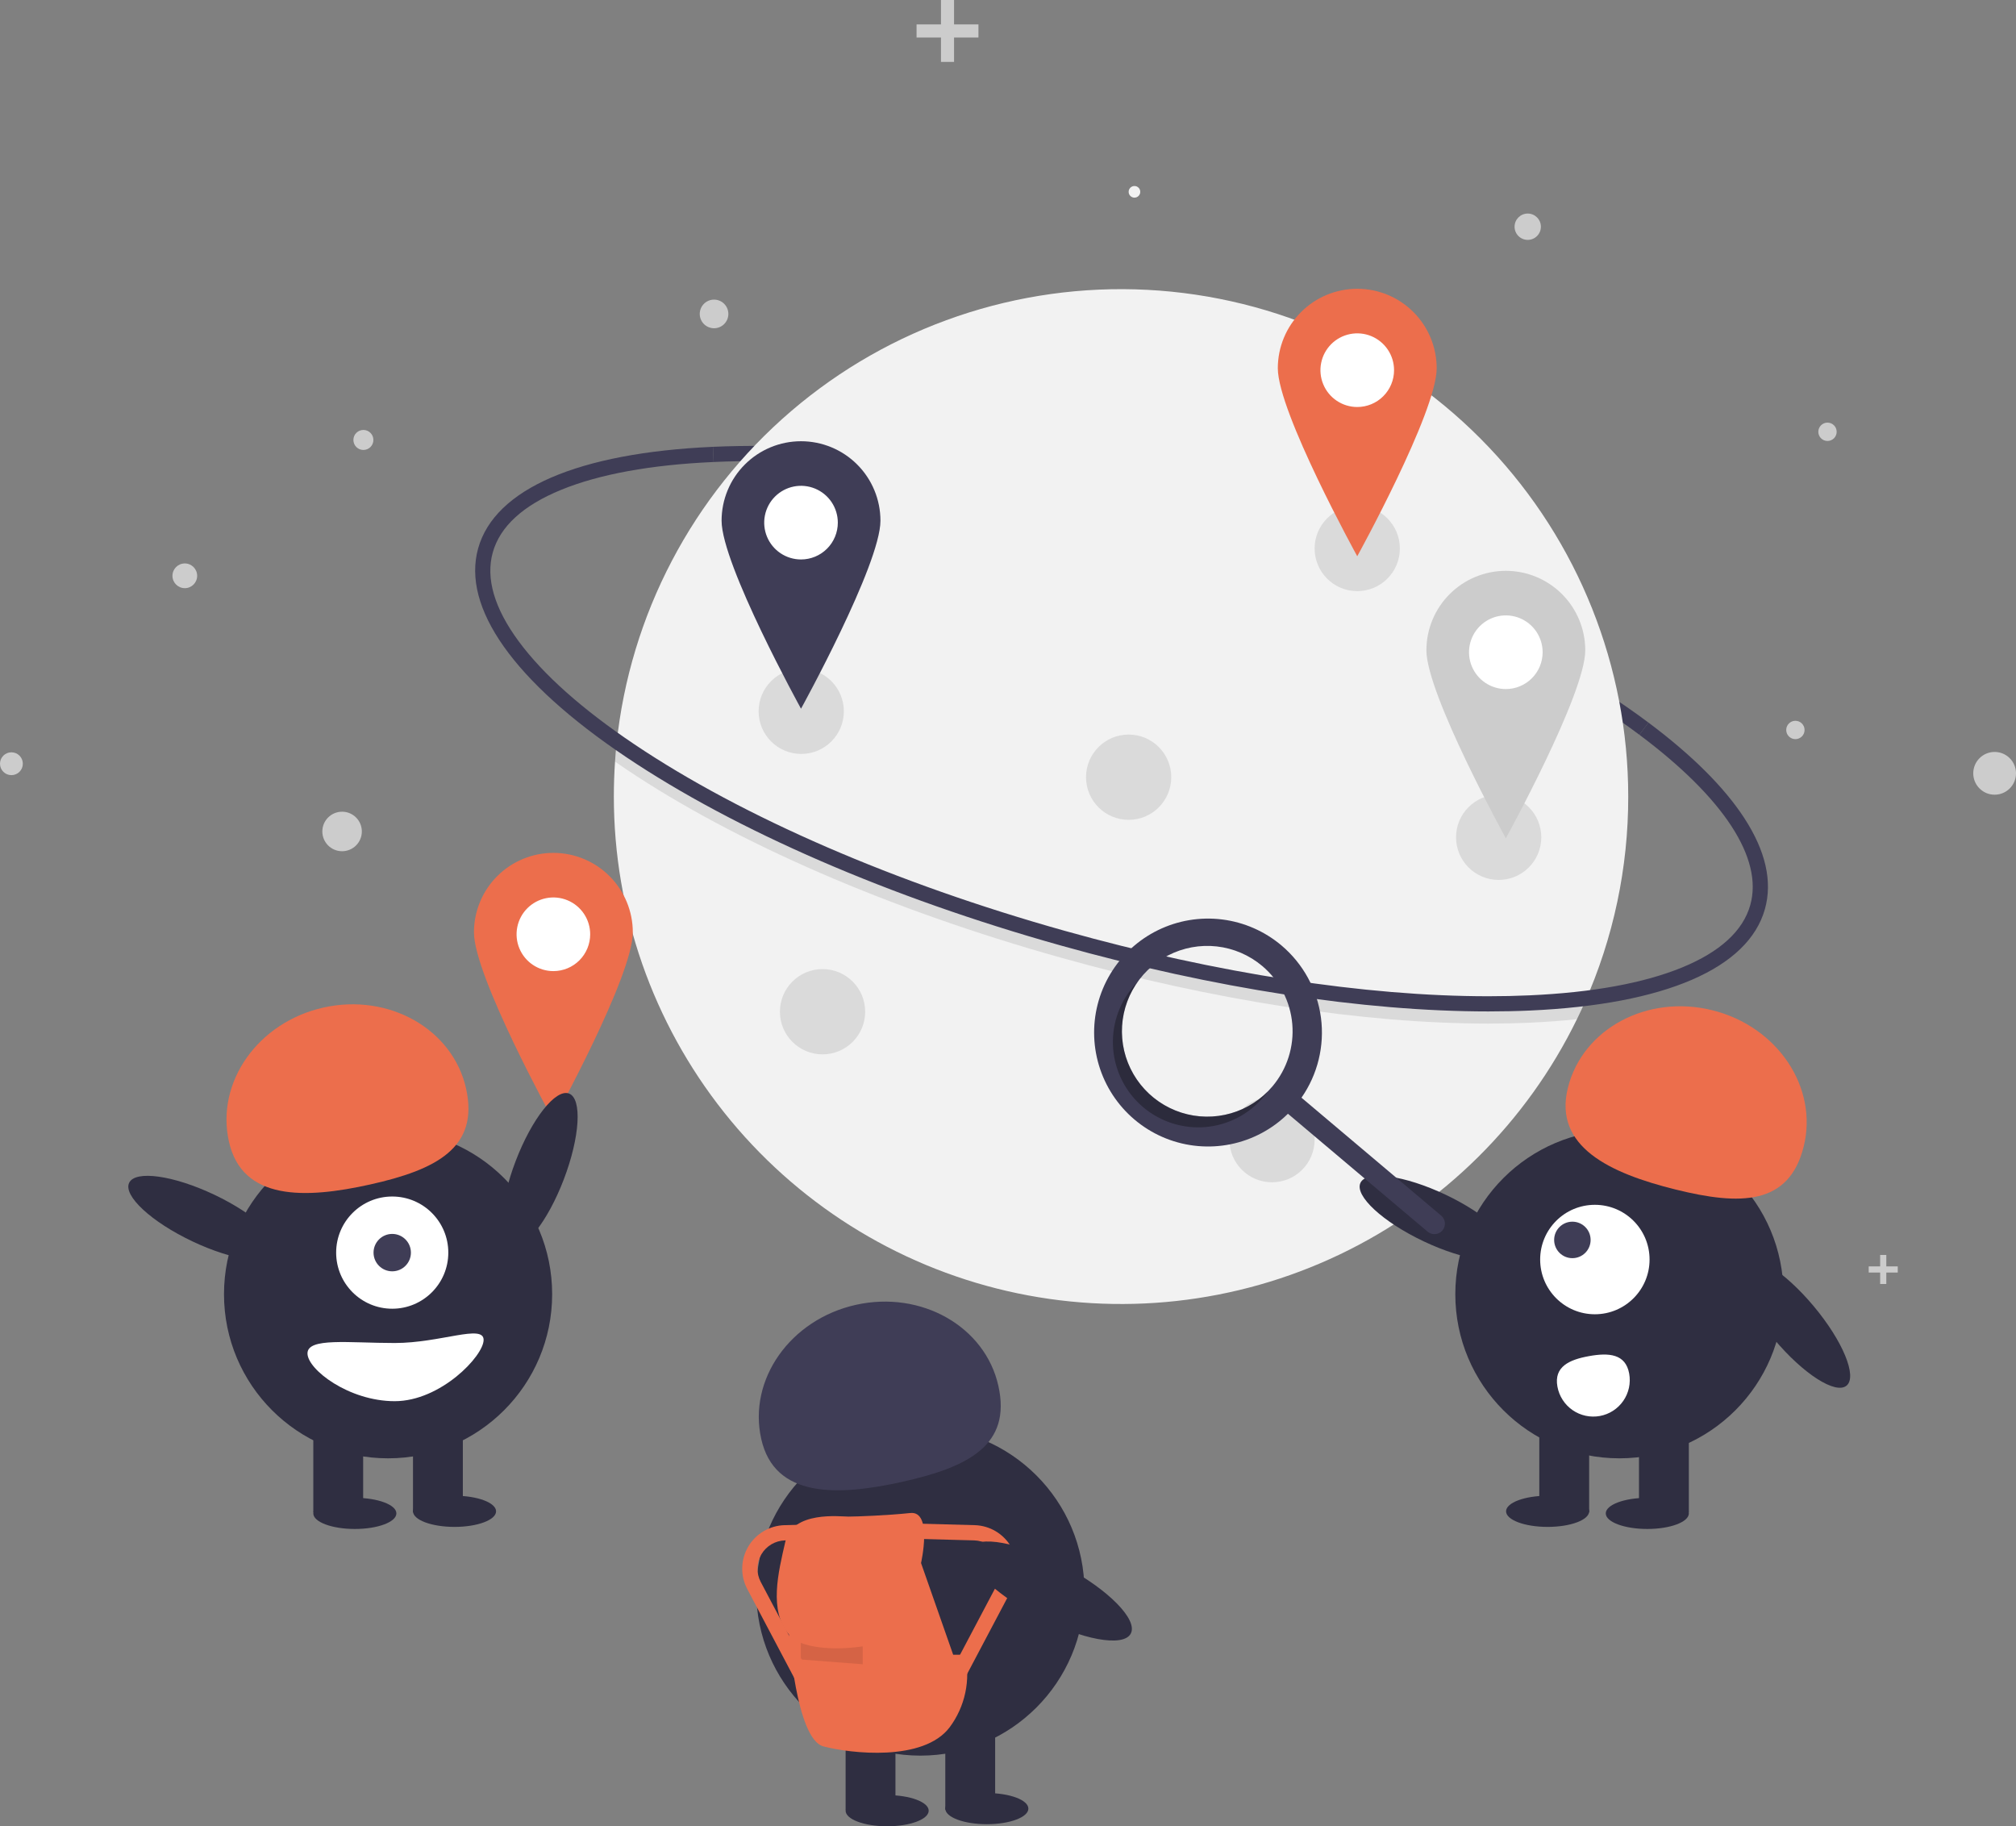 <svg width="244" height="221" viewBox="0 0 244 221" fill="none" xmlns="http://www.w3.org/2000/svg">
<rect x="0" y="0" width="244" height="221" fill="#808080" stroke="none"/>
<g clip-path="url(#clip0)">
<path d="M198.416 88.913C185.427 79.2 165.082 70.013 142.599 63.71C122.127 57.97 102.16 55.199 86.371 55.907L86.289 54.07C102.266 53.355 122.44 56.149 143.095 61.94C165.788 68.302 186.353 77.597 199.517 87.441L198.416 88.913Z" fill="#3F3D56"/>
<path d="M197.068 96.395C197.079 105.001 195.276 113.513 191.775 121.374C191.482 122.033 191.178 122.685 190.861 123.331C184.772 135.807 174.636 145.851 162.107 151.824C149.578 157.798 135.395 159.349 121.871 156.224C108.348 153.099 96.282 145.483 87.641 134.617C79.001 123.752 74.296 110.279 74.294 96.395C74.294 94.974 74.343 93.564 74.439 92.165C74.485 91.454 74.545 90.746 74.618 90.043C76.246 74.393 83.818 59.964 95.771 49.736C107.725 39.507 123.148 34.258 138.857 35.073C154.567 35.888 169.364 42.704 180.196 54.115C191.028 65.526 197.067 80.66 197.068 96.395H197.068Z" fill="#F2F2F2"/>
<path opacity="0.1" d="M191.775 121.374C191.483 122.033 191.178 122.685 190.861 123.33C189.067 123.525 187.179 123.667 185.197 123.755C183.556 123.829 181.866 123.865 180.141 123.865C165.066 123.865 146.924 121.082 128.39 115.887C107.735 110.095 89.049 101.995 75.772 93.077C75.32 92.774 74.876 92.47 74.439 92.165C74.485 91.454 74.545 90.746 74.618 90.043C75.322 90.545 76.048 91.048 76.796 91.551C89.917 100.363 108.415 108.377 128.886 114.116C147.258 119.268 165.23 122.027 180.131 122.027C181.835 122.027 183.496 121.991 185.114 121.919C187.47 121.812 189.691 121.631 191.775 121.374Z" fill="black"/>
<path d="M180.141 122.395C165.067 122.395 146.923 119.612 128.39 114.416C107.736 108.625 89.049 100.524 75.772 91.606C62.217 82.502 55.861 73.531 57.875 66.346C59.888 59.161 69.979 54.801 86.289 54.07L86.372 55.907C78.755 56.248 72.548 57.381 67.922 59.273C63.308 61.16 60.523 63.707 59.644 66.843C58.766 69.978 59.822 73.602 62.783 77.613C65.752 81.634 70.466 85.829 76.796 90.08C89.916 98.892 108.415 106.906 128.887 112.646C147.259 117.796 165.229 120.557 180.132 120.557C181.835 120.557 183.495 120.521 185.113 120.448C192.73 120.107 198.938 118.975 203.563 117.083C208.177 115.195 210.962 112.649 211.841 109.513C213.419 103.883 208.651 96.567 198.416 88.913L199.517 87.441C204.784 91.379 208.682 95.262 211.105 98.98C213.701 102.965 214.545 106.676 213.611 110.009C211.597 117.194 201.506 121.554 185.196 122.285C183.555 122.359 181.867 122.395 180.141 122.395Z" fill="#3F3D56"/>
<path d="M137.305 23.917C137.694 23.917 138.008 23.602 138.008 23.213C138.008 22.824 137.694 22.509 137.305 22.509C136.917 22.509 136.602 22.824 136.602 23.213C136.602 23.602 136.917 23.917 137.305 23.917Z" fill="#F2F2F2"/>
<path d="M43.983 54.45C44.651 54.45 45.193 53.908 45.193 53.239C45.193 52.571 44.651 52.029 43.983 52.029C43.315 52.029 42.773 52.571 42.773 53.239C42.773 53.908 43.315 54.45 43.983 54.45Z" fill="#CCCCCC"/>
<path d="M41.404 103.008C42.724 103.008 43.794 101.938 43.794 100.617C43.794 99.296 42.724 98.226 41.404 98.226C40.083 98.226 39.013 99.296 39.013 100.617C39.013 101.938 40.083 103.008 41.404 103.008Z" fill="#CCCCCC"/>
<path d="M184.904 29.029C185.784 29.029 186.497 28.315 186.497 27.435C186.497 26.555 185.784 25.841 184.904 25.841C184.024 25.841 183.311 26.555 183.311 27.435C183.311 28.315 184.024 29.029 184.904 29.029Z" fill="#CCCCCC"/>
<path d="M241.413 96.168C242.842 96.168 244 95.01 244 93.581C244 92.152 242.842 90.993 241.413 90.993C239.984 90.993 238.826 92.152 238.826 93.581C238.826 95.01 239.984 96.168 241.413 96.168Z" fill="#CCCCCC"/>
<path d="M221.185 53.362C221.798 53.362 222.295 52.865 222.295 52.252C222.295 51.639 221.798 51.142 221.185 51.142C220.572 51.142 220.075 51.639 220.075 52.252C220.075 52.865 220.572 53.362 221.185 53.362Z" fill="#CCCCCC"/>
<path d="M86.423 39.721C87.38 39.721 88.155 38.946 88.155 37.989C88.155 37.033 87.38 36.257 86.423 36.257C85.467 36.257 84.692 37.033 84.692 37.989C84.692 38.946 85.467 39.721 86.423 39.721Z" fill="#CCCCCC"/>
<path d="M217.3 89.444C217.913 89.444 218.41 88.947 218.41 88.334C218.41 87.721 217.913 87.224 217.3 87.224C216.687 87.224 216.19 87.721 216.19 88.334C216.19 88.947 216.687 89.444 217.3 89.444Z" fill="#CCCCCC"/>
<path d="M1.381 93.801C2.144 93.801 2.763 93.182 2.763 92.419C2.763 91.656 2.144 91.037 1.381 91.037C0.618 91.037 0 91.656 0 92.419C0 93.182 0.618 93.801 1.381 93.801Z" fill="#CCCCCC"/>
<path d="M22.368 71.175C23.194 71.175 23.863 70.505 23.863 69.679C23.863 68.852 23.194 68.182 22.368 68.182C21.541 68.182 20.872 68.852 20.872 69.679C20.872 70.505 21.541 71.175 22.368 71.175Z" fill="#CCCCCC"/>
<path d="M118.423 2.953H115.471V0H113.887V2.953H110.933V4.539H113.887V7.491H115.471V4.539H118.423V2.953Z" fill="#CCCCCC"/>
<path d="M186.903 162.739H185.049V160.885H184.055V162.739H182.201V163.733H184.055V165.588H185.049V163.733H186.903V162.739Z" fill="#CCCCCC"/>
<path d="M229.688 153.248H228.303V151.862H227.558V153.248H226.173V153.992H227.558V155.378H228.303V153.992H229.688V153.248Z" fill="#CCCCCC"/>
<path opacity="0.1" d="M96.975 91.235C99.824 91.235 102.133 88.925 102.133 86.075C102.133 83.226 99.824 80.915 96.975 80.915C94.126 80.915 91.816 83.226 91.816 86.075C91.816 88.925 94.126 91.235 96.975 91.235Z" fill="black"/>
<path opacity="0.1" d="M153.953 143.07C156.802 143.07 159.111 140.759 159.111 137.91C159.111 135.06 156.802 132.75 153.953 132.75C151.104 132.75 148.794 135.06 148.794 137.91C148.794 140.759 151.104 143.07 153.953 143.07Z" fill="black"/>
<path opacity="0.1" d="M136.602 99.21C139.451 99.21 141.76 96.9 141.76 94.05C141.76 91.2 139.451 88.89 136.602 88.89C133.753 88.89 131.443 91.2 131.443 94.05C131.443 96.9 133.753 99.21 136.602 99.21Z" fill="black"/>
<path opacity="0.1" d="M99.554 127.59C102.403 127.59 104.713 125.28 104.713 122.43C104.713 119.58 102.403 117.27 99.554 117.27C96.705 117.27 94.395 119.58 94.395 122.43C94.395 125.28 96.705 127.59 99.554 127.59Z" fill="black"/>
<path opacity="0.1" d="M164.27 71.534C167.119 71.534 169.428 69.223 169.428 66.374C169.428 63.524 167.119 61.214 164.27 61.214C161.421 61.214 159.111 63.524 159.111 66.374C159.111 69.223 161.421 71.534 164.27 71.534Z" fill="black"/>
<path opacity="0.1" d="M181.387 106.481C184.236 106.481 186.545 104.171 186.545 101.321C186.545 98.471 184.236 96.161 181.387 96.161C178.538 96.161 176.228 98.471 176.228 101.321C176.228 104.171 178.538 106.481 181.387 106.481Z" fill="black"/>
<path d="M164.27 51.597C168.025 51.597 171.07 48.552 171.07 44.795C171.07 41.039 168.025 37.994 164.27 37.994C160.514 37.994 157.47 41.039 157.47 44.795C157.47 48.552 160.514 51.597 164.27 51.597Z" fill="white"/>
<path d="M164.27 34.945C161.72 34.945 159.275 35.958 157.472 37.761C155.669 39.565 154.656 42.011 154.656 44.561C154.656 49.872 164.27 67.312 164.27 67.312C164.27 67.312 173.884 49.872 173.884 44.561C173.884 42.011 172.871 39.565 171.068 37.761C169.265 35.958 166.82 34.945 164.27 34.945ZM164.27 49.252C163.389 49.252 162.528 48.99 161.795 48.501C161.062 48.011 160.491 47.315 160.154 46.501C159.817 45.687 159.729 44.791 159.901 43.926C160.072 43.062 160.497 42.268 161.12 41.644C161.743 41.021 162.537 40.597 163.401 40.425C164.265 40.253 165.161 40.341 165.975 40.678C166.789 41.016 167.485 41.587 167.974 42.32C168.464 43.053 168.725 43.914 168.725 44.795C168.725 45.381 168.61 45.96 168.386 46.501C168.162 47.042 167.834 47.533 167.42 47.947C167.007 48.361 166.515 48.689 165.975 48.913C165.434 49.137 164.855 49.252 164.27 49.252Z" fill="#EC6E4C"/>
<path d="M96.948 70.047C100.704 70.047 103.748 67.002 103.748 63.245C103.748 59.489 100.704 56.443 96.948 56.443C93.193 56.443 90.148 59.489 90.148 63.245C90.148 67.002 93.193 70.047 96.948 70.047Z" fill="white"/>
<path d="M96.948 53.394C94.399 53.394 91.953 54.407 90.15 56.211C88.348 58.014 87.335 60.46 87.335 63.011C87.335 68.322 96.948 85.761 96.948 85.761C96.948 85.761 106.562 68.322 106.562 63.011C106.562 60.46 105.549 58.014 103.746 56.211C101.943 54.407 99.498 53.394 96.948 53.394V53.394ZM96.948 67.701C96.067 67.701 95.206 67.44 94.473 66.95C93.74 66.461 93.169 65.765 92.832 64.951C92.495 64.136 92.407 63.24 92.579 62.376C92.751 61.511 93.175 60.717 93.798 60.094C94.421 59.471 95.215 59.046 96.079 58.874C96.943 58.702 97.839 58.791 98.653 59.128C99.467 59.465 100.163 60.036 100.653 60.769C101.142 61.502 101.403 62.364 101.403 63.245C101.403 63.83 101.288 64.41 101.064 64.951C100.84 65.491 100.512 65.982 100.099 66.396C99.685 66.81 99.194 67.138 98.653 67.362C98.113 67.586 97.533 67.701 96.948 67.701V67.701Z" fill="#3F3D56"/>
<path d="M182.253 85.729C186.009 85.729 189.053 82.684 189.053 78.927C189.053 75.171 186.009 72.125 182.253 72.125C178.498 72.125 175.453 75.171 175.453 78.927C175.453 82.684 178.498 85.729 182.253 85.729Z" fill="white"/>
<path d="M182.253 69.076C179.704 69.076 177.258 70.09 175.455 71.893C173.653 73.696 172.64 76.142 172.64 78.693C172.64 84.004 182.253 101.443 182.253 101.443C182.253 101.443 191.867 84.004 191.867 78.693C191.867 76.142 190.854 73.696 189.051 71.893C187.248 70.09 184.803 69.076 182.253 69.076V69.076ZM182.253 83.384C181.372 83.384 180.511 83.122 179.778 82.632C179.045 82.143 178.474 81.447 178.137 80.633C177.8 79.818 177.712 78.922 177.884 78.058C178.056 77.193 178.48 76.399 179.103 75.776C179.726 75.153 180.52 74.728 181.384 74.556C182.248 74.385 183.144 74.473 183.958 74.81C184.772 75.147 185.468 75.719 185.957 76.451C186.447 77.184 186.708 78.046 186.708 78.927C186.708 79.512 186.593 80.092 186.369 80.633C186.145 81.173 185.817 81.665 185.403 82.078C184.99 82.492 184.499 82.82 183.958 83.044C183.418 83.268 182.838 83.384 182.253 83.384Z" fill="#CCCCCC"/>
<path d="M66.976 119.861C70.732 119.861 73.776 116.815 73.776 113.059C73.776 109.302 70.732 106.257 66.976 106.257C63.221 106.257 60.176 109.302 60.176 113.059C60.176 116.815 63.221 119.861 66.976 119.861Z" fill="white"/>
<path d="M66.976 103.208C64.427 103.208 61.981 104.221 60.178 106.025C58.376 107.828 57.363 110.274 57.363 112.824C57.363 118.135 66.976 135.575 66.976 135.575C66.976 135.575 76.59 118.135 76.59 112.824C76.59 110.274 75.577 107.828 73.774 106.025C71.971 104.221 69.526 103.208 66.976 103.208ZM66.976 117.515C66.095 117.515 65.234 117.254 64.501 116.764C63.769 116.275 63.198 115.579 62.86 114.764C62.523 113.95 62.435 113.054 62.607 112.19C62.779 111.325 63.203 110.531 63.826 109.908C64.449 109.285 65.243 108.86 66.107 108.688C66.971 108.516 67.867 108.604 68.681 108.942C69.495 109.279 70.191 109.85 70.681 110.583C71.17 111.316 71.431 112.178 71.431 113.059C71.431 113.644 71.316 114.224 71.092 114.764C70.868 115.305 70.54 115.796 70.127 116.21C69.713 116.624 69.222 116.952 68.681 117.176C68.141 117.4 67.561 117.515 66.976 117.515V117.515Z" fill="#EC6E4C"/>
<path d="M223.495 167.674C224.814 166.569 223.031 162.263 219.51 158.057C215.99 153.851 212.066 151.338 210.746 152.444C209.426 153.549 211.21 157.855 214.73 162.061C218.251 166.266 222.175 168.78 223.495 167.674Z" fill="#2F2E41"/>
<path d="M195.998 176.474C206.966 176.474 215.857 167.581 215.857 156.61C215.857 145.639 206.966 136.746 195.998 136.746C185.03 136.746 176.139 145.639 176.139 156.61C176.139 167.581 185.03 176.474 195.998 176.474Z" fill="#2F2E41"/>
<path d="M204.404 172.2H198.371V183.012H204.404V172.2Z" fill="#2F2E41"/>
<path d="M192.338 172.2H186.305V183.012H192.338V172.2Z" fill="#2F2E41"/>
<path d="M199.376 185.023C202.153 185.023 204.404 184.179 204.404 183.137C204.404 182.096 202.153 181.252 199.376 181.252C196.6 181.252 194.349 182.096 194.349 183.137C194.349 184.179 196.6 185.023 199.376 185.023Z" fill="#2F2E41"/>
<path d="M187.31 184.772C190.087 184.772 192.338 183.928 192.338 182.886C192.338 181.845 190.087 181 187.31 181C184.533 181 182.282 181.845 182.282 182.886C182.282 183.928 184.533 184.772 187.31 184.772Z" fill="#2F2E41"/>
<path d="M189.763 131.64C191.536 124.497 199.363 120.293 207.246 122.251C215.128 124.208 220.08 131.586 218.307 138.73C216.534 145.873 210.651 145.896 202.768 143.938C194.886 141.98 187.99 138.783 189.763 131.64Z" fill="#EC6E4C"/>
<path d="M182.602 151.649C183.34 150.093 179.921 146.926 174.966 144.575C170.012 142.225 165.397 141.58 164.659 143.136C163.922 144.692 167.34 147.859 172.295 150.21C177.25 152.56 181.864 153.205 182.602 151.649Z" fill="#2F2E41"/>
<path d="M193.029 159.041C196.686 159.041 199.65 156.076 199.65 152.418C199.65 148.761 196.686 145.796 193.029 145.796C189.372 145.796 186.408 148.761 186.408 152.418C186.408 156.076 189.372 159.041 193.029 159.041Z" fill="white"/>
<path d="M190.308 152.252C191.527 152.252 192.515 151.264 192.515 150.044C192.515 148.825 191.527 147.837 190.308 147.837C189.089 147.837 188.101 148.825 188.101 150.044C188.101 151.264 189.089 152.252 190.308 152.252Z" fill="#3F3D56"/>
<path d="M197.183 166.216C197.286 166.787 197.277 167.372 197.155 167.939C197.032 168.506 196.8 169.043 196.47 169.52C196.14 169.996 195.719 170.404 195.232 170.718C194.745 171.032 194.201 171.247 193.631 171.351C193.06 171.455 192.475 171.445 191.909 171.323C191.342 171.201 190.805 170.968 190.328 170.638C189.852 170.308 189.445 169.887 189.131 169.4C188.816 168.913 188.601 168.368 188.498 167.798V167.798L188.496 167.789C188.062 165.39 189.916 164.541 192.315 164.107C194.714 163.672 196.748 163.817 197.183 166.216Z" fill="white"/>
<path d="M155.1 114.41C153.057 112.686 150.558 111.593 147.906 111.264C145.254 110.935 142.563 111.384 140.161 112.557C137.76 113.729 135.751 115.575 134.379 117.869C133.007 120.163 132.331 122.807 132.433 125.478C132.536 128.149 133.412 130.733 134.956 132.915C136.5 135.097 138.645 136.784 141.129 137.769C143.614 138.754 146.331 138.995 148.95 138.464C151.569 137.933 153.977 136.651 155.882 134.776L172.792 149.049C173.049 149.266 173.383 149.372 173.718 149.344C174.054 149.316 174.364 149.155 174.582 148.898C174.799 148.641 174.905 148.308 174.877 147.972C174.85 147.636 174.689 147.326 174.433 147.108L174.431 147.106L157.52 132.833C159.485 130.013 160.325 126.561 159.878 123.153C159.43 119.745 157.726 116.627 155.1 114.41V114.41ZM154.01 131.459C152.692 133.021 150.942 134.156 148.979 134.723C147.016 135.289 144.929 135.261 142.983 134.641C141.036 134.021 139.317 132.838 138.043 131.241C136.769 129.644 135.996 127.704 135.824 125.668C135.652 123.632 136.087 121.59 137.074 119.802C138.062 118.013 139.557 116.557 141.372 115.619C143.186 114.68 145.238 114.301 147.269 114.529C149.299 114.757 151.215 115.582 152.777 116.9V116.9C154.87 118.667 156.176 121.193 156.408 123.924C156.639 126.654 155.776 129.365 154.01 131.459V131.459Z" fill="#3F3D56"/>
<path opacity="0.3" d="M139.455 132.692C137.474 131.02 136.193 128.663 135.869 126.09C135.544 123.517 136.199 120.916 137.702 118.803C137.505 119.002 137.314 119.21 137.13 119.428C136.255 120.465 135.593 121.664 135.181 122.957C134.77 124.25 134.617 125.611 134.732 126.963C134.846 128.315 135.226 129.631 135.849 130.836C136.472 132.042 137.326 133.112 138.363 133.987C139.399 134.862 140.598 135.524 141.891 135.936C143.183 136.347 144.544 136.5 145.895 136.386C147.247 136.271 148.563 135.891 149.768 135.268C150.972 134.645 152.043 133.791 152.918 132.754C153.101 132.536 153.275 132.312 153.437 132.084C151.608 133.922 149.155 135.005 146.565 135.118C143.975 135.23 141.437 134.365 139.455 132.692V132.692Z" fill="black"/>
<path d="M68.236 142.723C70.194 137.599 70.478 132.947 68.87 132.332C67.262 131.717 64.371 135.372 62.413 140.496C60.455 145.62 60.172 150.272 61.78 150.887C63.388 151.502 66.278 147.846 68.236 142.723Z" fill="#2F2E41"/>
<path d="M46.969 176.474C57.937 176.474 66.828 167.581 66.828 156.61C66.828 145.639 57.937 136.745 46.969 136.745C36.002 136.745 27.111 145.639 27.111 156.61C27.111 167.581 36.002 176.474 46.969 176.474Z" fill="#2F2E41"/>
<path d="M43.953 172.2H37.92V183.012H43.953V172.2Z" fill="#2F2E41"/>
<path d="M56.019 172.2H49.986V183.012H56.019V172.2Z" fill="#2F2E41"/>
<path d="M42.947 185.023C45.724 185.023 47.975 184.179 47.975 183.137C47.975 182.096 45.724 181.252 42.947 181.252C40.171 181.252 37.92 182.096 37.92 183.137C37.92 184.179 40.171 185.023 42.947 185.023Z" fill="#2F2E41"/>
<path d="M55.013 184.772C57.79 184.772 60.041 183.928 60.041 182.886C60.041 181.845 57.79 181 55.013 181C52.237 181 49.986 181.845 49.986 182.886C49.986 183.928 52.237 184.772 55.013 184.772Z" fill="#2F2E41"/>
<path d="M47.472 158.37C51.22 158.37 54.259 155.33 54.259 151.581C54.259 147.831 51.22 144.792 47.472 144.792C43.724 144.792 40.685 147.831 40.685 151.581C40.685 155.33 43.724 158.37 47.472 158.37Z" fill="white"/>
<path d="M47.472 153.844C48.722 153.844 49.734 152.831 49.734 151.581C49.734 150.331 48.722 149.318 47.472 149.318C46.223 149.318 45.21 150.331 45.21 151.581C45.21 152.831 46.223 153.844 47.472 153.844Z" fill="#3F3D56"/>
<path d="M27.706 138.137C26.102 130.953 31.228 123.695 39.154 121.924C47.081 120.154 54.806 124.542 56.41 131.725C58.013 138.909 52.76 141.558 44.834 143.328C36.907 145.099 29.309 145.32 27.706 138.137Z" fill="#EC6E4C"/>
<path d="M33.573 151.649C34.311 150.093 30.892 146.926 25.938 144.575C20.983 142.225 16.368 141.581 15.63 143.136C14.893 144.692 18.311 147.859 23.266 150.21C28.221 152.561 32.836 153.205 33.573 151.649Z" fill="#2F2E41"/>
<path d="M37.215 163.776C37.215 165.72 42.219 169.559 47.773 169.559C53.326 169.559 58.533 164.086 58.533 162.142C58.533 160.197 53.326 162.519 47.773 162.519C42.219 162.519 37.215 161.832 37.215 163.776Z" fill="white"/>
<path d="M111.395 212.451C122.362 212.451 131.253 203.557 131.253 192.586C131.253 181.616 122.362 172.722 111.395 172.722C100.427 172.722 91.536 181.616 91.536 192.586C91.536 203.557 100.427 212.451 111.395 212.451Z" fill="#2F2E41"/>
<path d="M108.378 208.176H102.345V218.988H108.378V208.176Z" fill="#2F2E41"/>
<path d="M120.444 208.176H114.411V218.988H120.444V208.176Z" fill="#2F2E41"/>
<path d="M107.373 221C110.15 221 112.401 220.156 112.401 219.114C112.401 218.073 110.15 217.228 107.373 217.228C104.596 217.228 102.345 218.073 102.345 219.114C102.345 220.156 104.596 221 107.373 221Z" fill="#2F2E41"/>
<path d="M119.439 220.749C122.216 220.749 124.466 219.904 124.466 218.863C124.466 217.821 122.216 216.977 119.439 216.977C116.662 216.977 114.411 217.821 114.411 218.863C114.411 219.904 116.662 220.749 119.439 220.749Z" fill="#2F2E41"/>
<path d="M92.131 174.113C90.528 166.93 95.653 159.672 103.58 157.901C111.506 156.131 119.232 160.519 120.835 167.702C122.439 174.885 117.186 177.535 109.259 179.305C101.333 181.075 93.735 181.296 92.131 174.113Z" fill="#3F3D56"/>
<path d="M111.475 189.144C111.475 189.144 112.915 182.804 110.178 183.092C107.441 183.381 103.696 183.525 102.687 183.525C101.679 183.525 95.917 182.804 95.052 186.551C94.188 190.297 93.036 194.908 95.485 197.79C95.485 197.79 96.349 210.471 99.662 211.335C102.975 212.2 111.763 213.209 114.932 209.03C115.86 207.787 116.508 206.357 116.831 204.84C117.154 203.323 117.145 201.753 116.805 200.24H115.364L111.475 189.144Z" fill="#EC6E4C"/>
<path opacity="0.1" d="M96.925 198.799C96.925 198.799 99.374 199.952 104.416 199.231V201.393L96.925 200.816V198.799Z" fill="black"/>
<path d="M115.227 206.024L113.596 205.162L120.849 191.433C121.122 190.917 121.258 190.341 121.246 189.758C121.233 189.175 121.072 188.605 120.778 188.102C120.484 187.599 120.067 187.179 119.565 186.882C119.064 186.585 118.495 186.421 117.912 186.405L110.3 186.2L110.35 184.356L117.962 184.561C118.858 184.585 119.733 184.837 120.505 185.294C121.276 185.751 121.918 186.397 122.371 187.171C122.823 187.945 123.07 188.822 123.09 189.719C123.109 190.615 122.899 191.502 122.48 192.295L115.227 206.024Z" fill="#EC6E4C"/>
<path d="M97.697 206.024L90.444 192.295C90.025 191.502 89.815 190.615 89.834 189.719C89.853 188.822 90.1 187.945 90.553 187.171C91.005 186.397 91.647 185.751 92.419 185.294C93.191 184.837 94.066 184.585 94.962 184.561L102.574 184.356L102.623 186.2L95.011 186.405C94.429 186.421 93.86 186.585 93.358 186.882C92.857 187.179 92.439 187.599 92.145 188.102C91.851 188.605 91.69 189.175 91.678 189.758C91.665 190.341 91.802 190.917 92.074 191.433L99.327 205.162L97.697 206.024Z" fill="#EC6E4C"/>
<path d="M136.859 197.683C137.752 195.995 134.116 192.318 128.738 189.472C123.359 186.627 118.275 185.689 117.382 187.378C116.489 189.067 120.125 192.743 125.503 195.589C130.882 198.434 135.966 199.372 136.859 197.683Z" fill="#2F2E41"/>
</g>
<defs>
<clipPath id="clip0">
<rect width="244" height="221" fill="white"/>
</clipPath>
</defs>
</svg>
